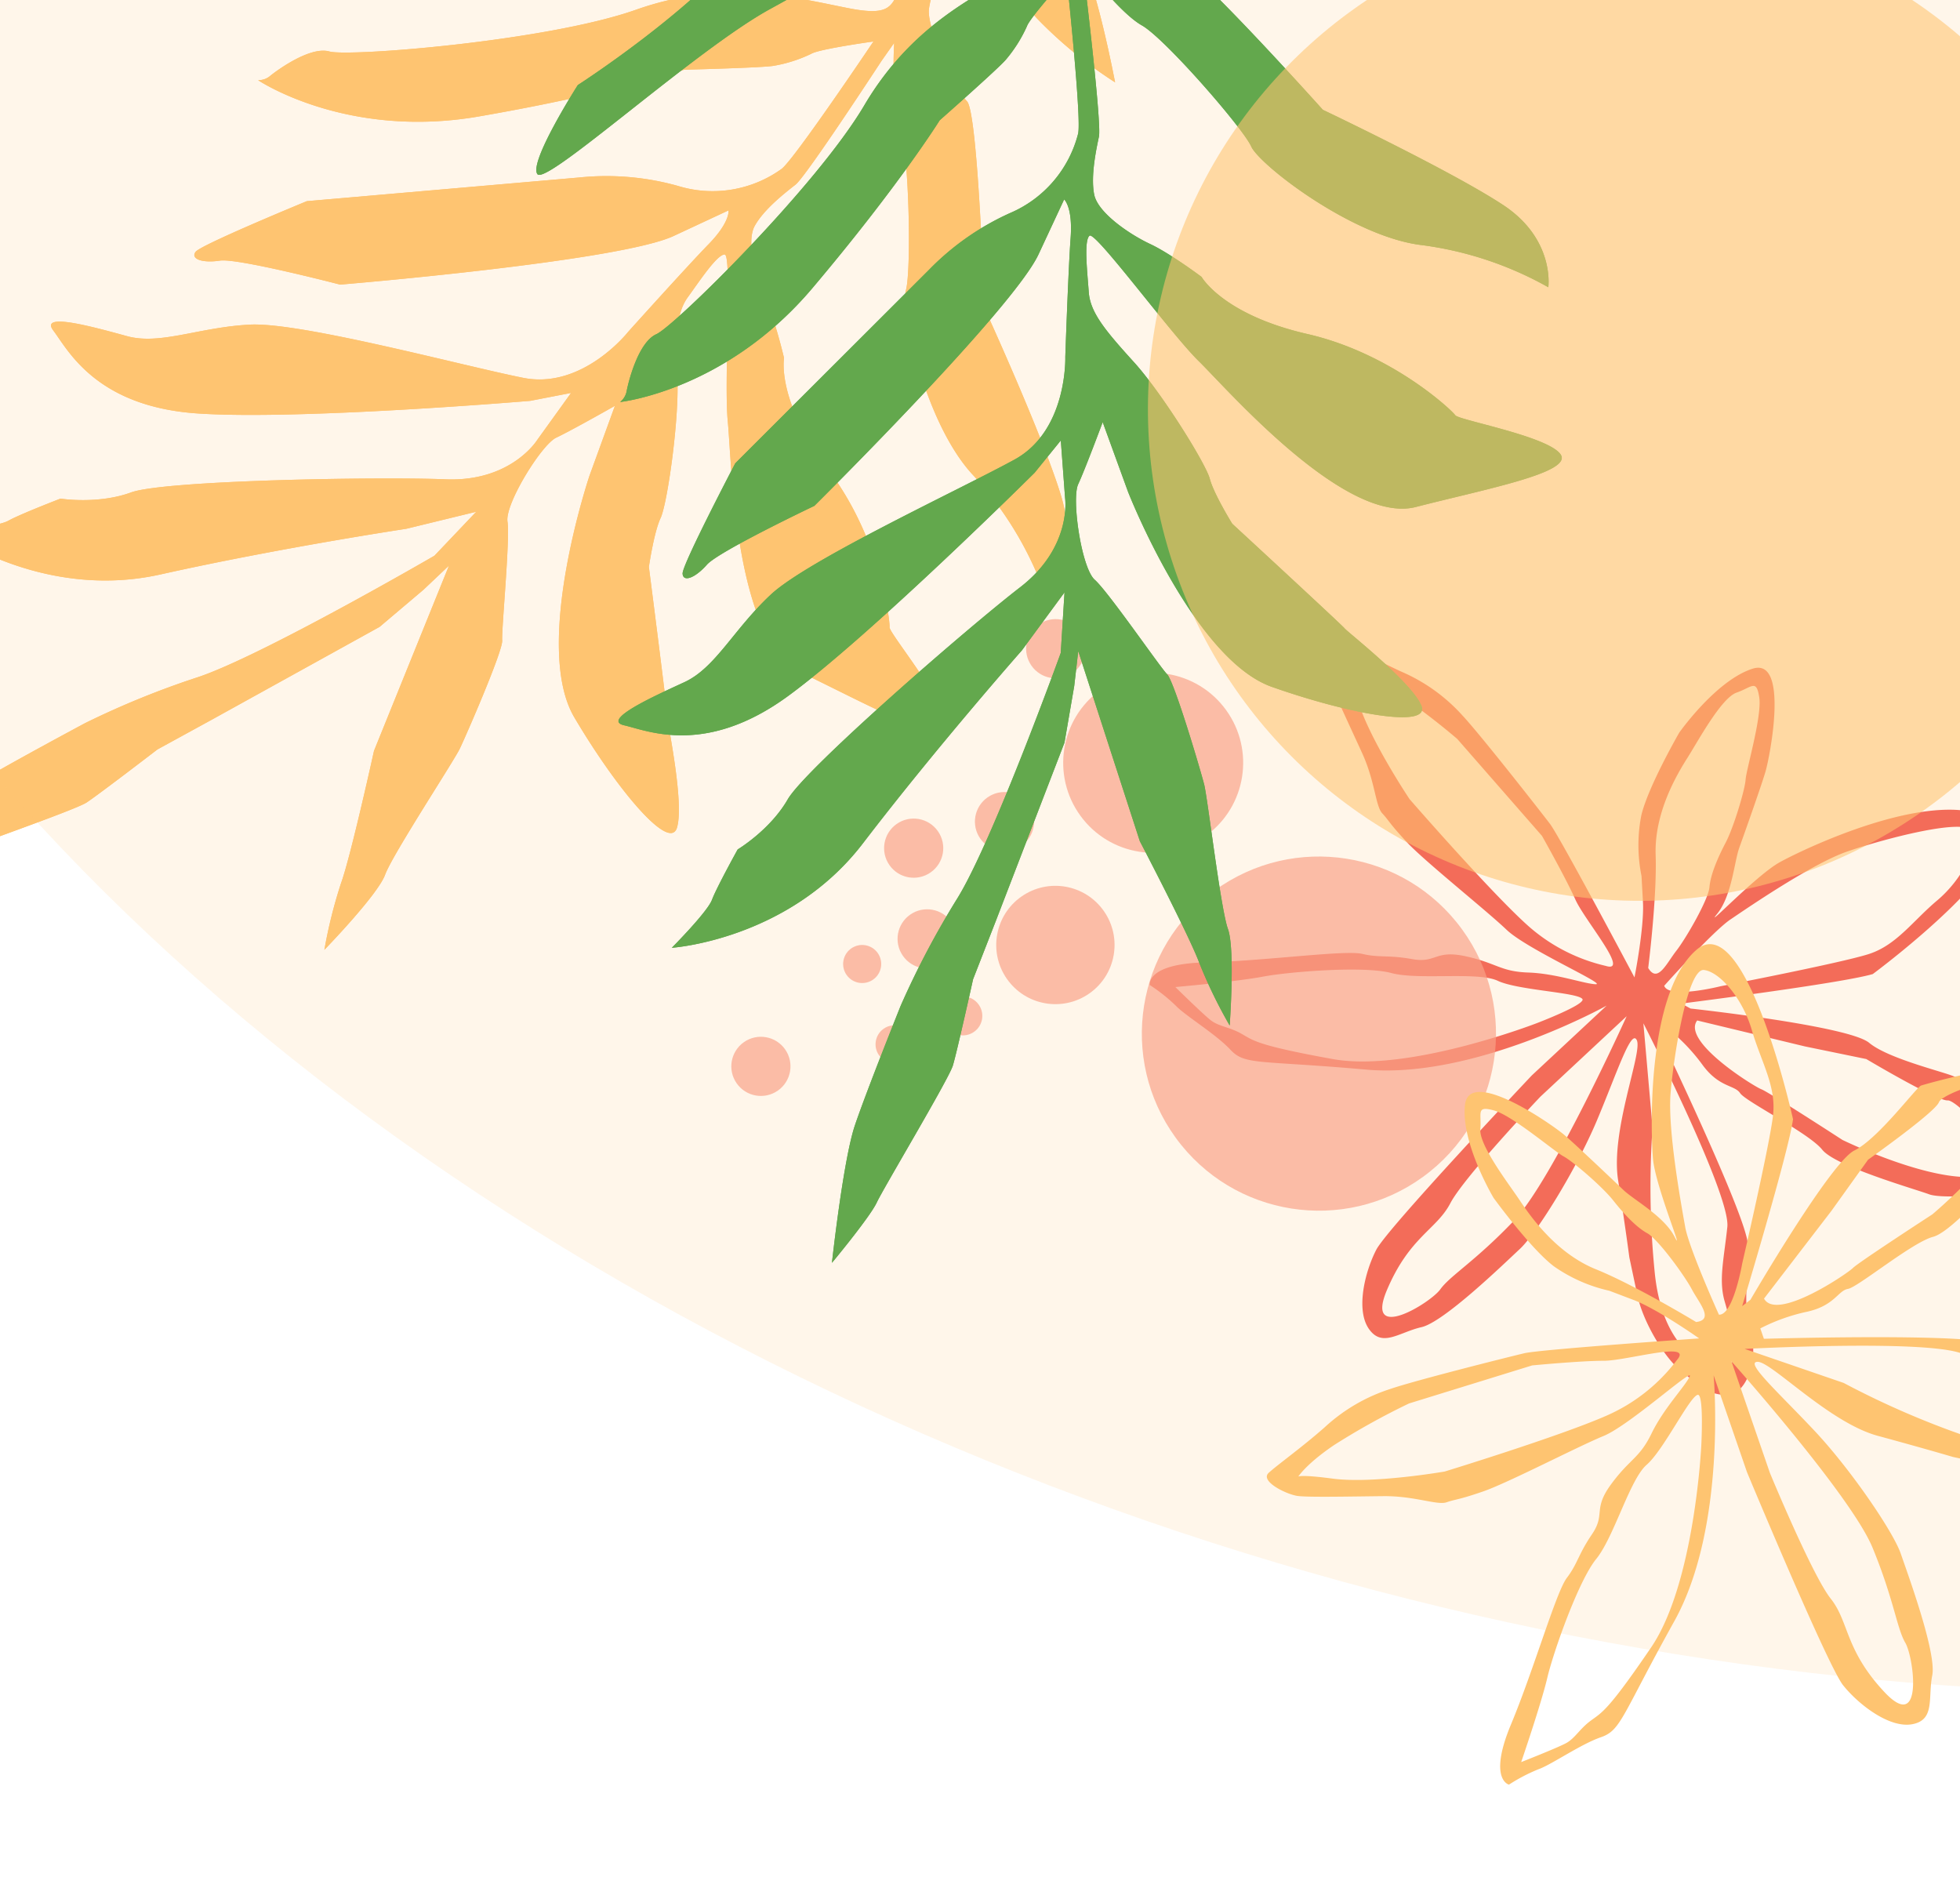 <svg xmlns="http://www.w3.org/2000/svg" xmlns:xlink="http://www.w3.org/1999/xlink" width="421" height="407" viewBox="0 0 421 407">
  <defs>
    <clipPath id="clip-path">
      <rect id="Rectangle_190" data-name="Rectangle 190" width="421" height="407" transform="translate(-13828 -20734.439)" fill="#fff" stroke="#707070" stroke-width="1"/>
    </clipPath>
    <clipPath id="clip-path-2">
      <rect id="Rectangle_107" data-name="Rectangle 107" width="184.927" height="172.731" fill="#f15d55"/>
    </clipPath>
    <clipPath id="clip-path-3">
      <rect id="Rectangle_106" data-name="Rectangle 106" width="227.78" height="346.97" fill="#fec471"/>
    </clipPath>
    <clipPath id="clip-path-4">
      <rect id="Rectangle_106-2" data-name="Rectangle 106" width="227.78" height="346.97" fill="#48a347"/>
    </clipPath>
    <clipPath id="clip-path-5">
      <rect id="Rectangle_107-2" data-name="Rectangle 107" width="184.926" height="172.731" fill="#fec471"/>
    </clipPath>
  </defs>
  <g id="Mask_Group_13" data-name="Mask Group 13" transform="translate(13828 20734.439)" clip-path="url(#clip-path)">
    <g id="Group_382" data-name="Group 382" transform="translate(-13485.282 -20649.973) rotate(47)">
      <g id="Group_47" data-name="Group 47" transform="translate(0 0)" clip-path="url(#clip-path-2)">
        <path id="Path_21" data-name="Path 21" d="M170.117,113.122c-5.32-2.486-9.575-8.5-14.179-12.409s-45.362-16.655-45.362-16.655V81.7a40.214,40.214,0,0,1,10.629-.116c6.026.706,7.8-2.128,9.923-1.77S147.436,74.85,152.04,75.2s19.847-8.859,22.681-10.272,13.463-13.821,9.217-17.013-22.681-4.256-23.745-4.256-12.409,7.8-18.077,8.511S110.576,75.2,110.576,75.2l-2.128.716s20.2-28,23.4-34.384c0,0,5.31-46.425-7.805-41.106S102.075,34.093,100.653,39.76s-.358,22.333-1.064,17.371S93.921,46.85,92.461,44.016s-6.335-12.235-8.105-15.243S69.819,8.22,66.279,15.667s-.706,20.9-.706,20.9,3.9,12.767,7.438,18.077a33.373,33.373,0,0,0,9.566,8.86l4.256,3.55c4.256,3.54,10.63,12.4,10.63,12.4s-32.952-8.86-36.5-9.217-24.093-2.128-29.77-2.128A37.722,37.722,0,0,0,15.25,71.3C9.224,73.786,3.2,75.556.713,76.62s2.128,5.668,4.256,6.732,10.987,3.9,17.361,6.026,10.281,5.668,12.409,5.668,2.476.358,8.153.358,22.323-2.486,28.349-2.834,23.387-7.8,21.617-6.026-7.438,4.6-11.693,8.859-6.026,3.54-11.693,7.438-3.192,5.677-7.447,8.859-4.962,4.962-8.153,7.09S40.764,135.1,32.253,144.662s-4.6,12.051-4.6,12.051a37.326,37.326,0,0,1,7.09-1.064c2.834,0,10.272-2.128,14.885-2.128s5.668-2.834,23.029-18.425S97.819,87.956,97.819,87.956v21.975s2.834,45.013,4.6,49.975,6.384,12.042,11.345,12.757,4.962-4.256,7.438-8.511,2.128-21.965,2.128-26.927-4.256-20.563-8.86-30.834-9.566-19.141-6.732-18.077,10.281,17.361,19.141,23.387,13.821,9.575,13.821,9.575,1.77,1.064,7.051,4.246,14.208,4.962,18.464,4.256,7.09-.358,10.272-3.54-1.064-10.639-6.374-13.115M133.257,62.8,144.245,55s17.013-4.962,18.425-6.732,22.487-2.128,16.384,6.374-25.592,15.949-25.592,15.949-18.435,4.6-19.847,5.32-19.247,5.59-20.2,0ZM91.436,82.288a37.972,37.972,0,0,1-18.425,6.383c-11.161.88-36.5,0-36.5,0S21.091,86.186,13.3,82.288c-4.71-2.35-6.316-2.834-6.848-2.844.783-.561,3.521-2.283,9.508-3.888a154.149,154.149,0,0,1,18.077-3.192l27.642.89S71.947,75.73,76.55,77.326,96.33,79.5,91.436,82.288m-1.064,19.141S79.394,128.888,66.1,138.811,51.568,148.56,48.734,149.45s-4.43,2.476-6.558,2.834-10.455.706-10.455.706,8.153-10.455,11.171-15.243S56,120.212,61.143,117.02s12.4-13.821,16.829-15.591S91.436,90.616,93.215,90.8c1.422.135-2.844,10.63-2.844,10.63m7.621-25.515s-9.74-11.7-16.655-17.719S71.772,42.952,70.708,38.88s-4.43-14.005-3.018-17.2.716-5.136,4.082-2.834,9.4,12.583,10.9,14.179,5.755,8.86,6.993,12.4,2.834,7.09,4.614,9.043S98.883,65.633,99.415,69s2.428,7.738-1.422,6.915m4.43-20.031c.716-4.6,3.192-20.9,6.383-28.174S121.032,3.433,124.223,5.028s5.842,8.685,5.494,15.6,1.064,12.931-1.6,18.6-16.655,28-16.655,28-5.513,10.02-8.328,8.782c0,0-1.431-15.514-.716-20.127m15.6,78.15c.706,12.051-.716,18.067,0,21.617s-2.631,19.847-7.7,8.5-2.225-16.655-4.352-22.681-3.55-29.77-3.55-29.77V86.37s14.885,35.612,15.6,47.663m53.863-11.345c-2.834,2.834-11.577,7.09-25.1-3.192a184.739,184.739,0,0,1-23.1-20.9L105.973,84.774s39.694,11.336,44.3,16.655,7.09,9.208,11.336,11.336,13.115,7.09,10.281,9.923" transform="translate(0 0)" fill="#f15d55"/>
      </g>
    </g>
    <ellipse id="Ellipse_961" data-name="Ellipse 961" cx="38.03" cy="38.03" rx="38.03" ry="38.03" transform="matrix(-0.809, 0.588, -0.588, -0.809, -13491.574, -20504.027)" fill="rgba(247,156,139,0.69)"/>
    <ellipse id="Ellipse_962" data-name="Ellipse 962" cx="19.327" cy="19.327" rx="19.327" ry="19.327" transform="matrix(-0.809, 0.588, -0.588, -0.809, -13553.301, -20566.326)" fill="rgba(247,156,139,0.69)"/>
    <ellipse id="Ellipse_964" data-name="Ellipse 964" cx="6.354" cy="6.354" rx="6.354" ry="6.354" transform="translate(-13622.896 -20550.703) rotate(145)" fill="rgba(247,156,139,0.69)"/>
    <ellipse id="Ellipse_965" data-name="Ellipse 965" cx="6.354" cy="6.354" rx="6.354" ry="6.354" transform="translate(-13655.712 -20503.838) rotate(145)" fill="rgba(247,156,139,0.69)"/>
    <ellipse id="Ellipse_966" data-name="Ellipse 966" cx="4.09" cy="4.09" rx="4.09" ry="4.09" transform="translate(-13637.749 -20530.186) rotate(106)" fill="rgba(247,156,139,0.69)"/>
    <ellipse id="Ellipse_967" data-name="Ellipse 967" cx="12.708" cy="12.708" rx="12.708" ry="12.708" transform="translate(-13583.607 -20528.346) rotate(145)" fill="rgba(247,156,139,0.69)"/>
    <ellipse id="Ellipse_968" data-name="Ellipse 968" cx="6.354" cy="6.354" rx="6.354" ry="6.354" transform="translate(-13603.388 -20556.404) rotate(145)" fill="rgba(247,156,139,0.69)"/>
    <ellipse id="Ellipse_969" data-name="Ellipse 969" cx="6.354" cy="6.354" rx="6.354" ry="6.354" transform="translate(-13620.005 -20531.219) rotate(145)" fill="rgba(247,156,139,0.69)"/>
    <ellipse id="Ellipse_970" data-name="Ellipse 970" cx="4.187" cy="4.187" rx="4.187" ry="4.187" transform="translate(-13615.357 -20515.207) rotate(145)" fill="rgba(247,156,139,0.69)"/>
    <ellipse id="Ellipse_971" data-name="Ellipse 971" cx="4.09" cy="4.09" rx="4.09" ry="4.09" transform="translate(-13630.149 -20509.129) rotate(145)" fill="rgba(247,156,139,0.69)"/>
    <ellipse id="Ellipse_972" data-name="Ellipse 972" cx="6.354" cy="6.354" rx="6.354" ry="6.354" transform="translate(-13592.393 -20593.545) rotate(145)" fill="rgba(247,156,139,0.69)"/>
    <g id="Group_384" data-name="Group 384" transform="matrix(-0.94, -0.342, 0.342, -0.94, -13651.866, -20471.211)">
      <g id="Group_45" data-name="Group 45" transform="translate(0 0)" clip-path="url(#clip-path-3)">
        <path id="Path_19" data-name="Path 19" d="M84.5,346.133s2.45-2.757,0-4.9-7.352-17.154-7.352-17.154-3.676-24.2-3.369-27.262,1.071-10.108,5.9-11.947,24.123-5.207,28.718-4.9,12.559,3.063,29.1-7.045,45.029-16.541,45.029-16.541,15.622-11.946,14.7-15.009-41.047,13.478-59.119,16.234-41.353,7.352-48.4,15.315a57.049,57.049,0,0,1-15.946,12.252s-2.163-15.928,0-24.5-2.126-11.64,9.514-13.478,27.262-3.063,42.885-15.928,54.525-30.631,58.813-30.938,9.19-7.658,10.109-9.189a3.919,3.919,0,0,1,2.183-1.838s-22.094-5.514-47.212,8.883-37.984,24.5-37.984,24.5-15.622,6.126-17.766,7.352a30.147,30.147,0,0,0-6.739,5.207c-1.225,1.532-11.64,7.045-11.64,7.045s7.352-29.712,9.19-32.469a25.332,25.332,0,0,1,19.6-11.027,56.883,56.883,0,0,0,20.523-5.514l53.3-24.811s18.151-16.541,18.724-18.379-2.183-1.838-5.553,0-26.007,3.982-26.007,3.982-54.555,25.117-63.744,34.307l-9.19,9.189s-1.225-2.145,1.532-8.271,9.8-23.586,9.8-23.586,4.9-15.01,17.766-17,49.011-5.054,59.12-9.343,16.541-10.721,23.893-11.334,19.6-1.531,15.316-4.288-14.091-12.252-35.227-6.126-66.165,26.956-66.165,26.956l-7.658,4.594,3.37-11.946s2.144-10.415,15.622-14.7,56.669-20.829,62.489-25.731,13.784-6.432,13.784-6.432,7.045-6.126,8.883-8.271,11.64-6.739,11.64-6.739-24.2-7.045-46.254,7.045-46.254,27.262-46.254,27.262l-12.866,8.576,5.208-11.946s27.629-33.082,38.932-41.964a185.665,185.665,0,0,0,19.268-17.46s13.172-14.7,18.073-20.829S217.753,0,217.753,0s-11.027,6.432-13.478,8.883-23.586,19.6-25.424,22.054-10.415,15.928-10.415,15.928l-8.883,10.108L132.6,87.912,126.47,98.633l-3.37,6.739,1.532-42.884s-3.063-22.973-3.063-29.1a103.942,103.942,0,0,0-1.532-14.7s-6.739,15.01-6.739,19.6-5.514,27.875-5.82,30.938-1.532,22.924-.613,24.94,5.82,21.007,7.658,24.376-1.225,18.073-3.676,20.523-9.5,10.721-9.5,10.721V133.858s-.919-38.6-14.7-49.929-29.1-20.217-28.794-14.7,9.5,20.217,9.8,21.136,15.01,29.406,15.01,29.406,1.532,7.351,1.225,10.72,3.369,20.829,6.739,29.1,5.207,13.171,3.982,17.46-2.757,10.721-4.288,11.334-9.19-25.731-12.866-33.388S60,111.191,44.376,109.66s-34.308-4.595-33.082,0,18.073,14.4,18.379,15.622,8.271,17.154,23.893,27.262,17.154,19.3,17.154,19.3,4.595,7.045,7.964,10.415,8.271,10.108,7.658,14.09-3.676,8.883-5.207,11.334-8.271,31.311-8.271,31.311l-1.225,4.528s-3.676-12.252-7.352-16.541S51.422,198.8,51.116,194.508s-13.784-25.73-27.262-32.469A75.148,75.148,0,0,1,1.492,144.273s-4.9,9.189,3.063,19.91,29.406,32.469,29.406,32.469,15.622,38.9,18.686,40.433,13.172,11.334,14.4,15.622,1.226,28.18,1.226,28.18-14.091-17.153-23.893-22.055a93.522,93.522,0,0,0-20.217-7.045s11.64,19.6,16.847,23.28,28.488,15.315,28.488,15.315.919,26.343,2.757,30.938,4.595,20.829,7.658,22.361,4.595,2.45,4.595,2.45" transform="translate(0.219 0.556)" fill="#fec471"/>
        <path id="Path_20" data-name="Path 20" d="M84.5,346.133s2.45-2.757,0-4.9-7.352-17.154-7.352-17.154-3.676-24.2-3.369-27.262,1.071-10.108,5.9-11.947,24.123-5.207,28.718-4.9,12.559,3.063,29.1-7.045,45.029-16.541,45.029-16.541,15.622-11.946,14.7-15.009-41.047,13.478-59.119,16.234-41.353,7.352-48.4,15.315a57.049,57.049,0,0,1-15.946,12.252s-2.163-15.928,0-24.5-2.126-11.64,9.514-13.478,27.262-3.063,42.885-15.928,54.525-30.631,58.813-30.938,9.19-7.658,10.109-9.189a3.919,3.919,0,0,1,2.183-1.838s-22.094-5.514-47.212,8.883-37.984,24.5-37.984,24.5-15.622,6.126-17.766,7.352a30.147,30.147,0,0,0-6.739,5.207c-1.225,1.532-11.64,7.045-11.64,7.045s7.352-29.712,9.19-32.469a25.332,25.332,0,0,1,19.6-11.027,56.883,56.883,0,0,0,20.523-5.514l53.3-24.811s18.151-16.541,18.724-18.379-2.183-1.838-5.553,0-26.007,3.982-26.007,3.982-54.555,25.117-63.744,34.307l-9.19,9.189s-1.225-2.145,1.532-8.271,9.8-23.586,9.8-23.586,4.9-15.01,17.766-17,49.011-5.054,59.12-9.343,16.541-10.721,23.893-11.334,19.6-1.531,15.316-4.288-14.091-12.252-35.227-6.126-66.165,26.956-66.165,26.956l-7.658,4.594,3.37-11.946s2.144-10.415,15.622-14.7,56.669-20.829,62.489-25.731,13.784-6.432,13.784-6.432,7.045-6.126,8.883-8.271,11.64-6.739,11.64-6.739-24.2-7.045-46.254,7.045-46.254,27.262-46.254,27.262l-12.866,8.576,5.208-11.946s27.629-33.082,38.932-41.964a185.665,185.665,0,0,0,19.268-17.46s13.172-14.7,18.073-20.829S217.753,0,217.753,0s-11.027,6.432-13.478,8.883-23.586,19.6-25.424,22.054-10.415,15.928-10.415,15.928l-8.883,10.108L132.6,87.912,126.47,98.633l-3.37,6.739,1.532-42.884s-3.063-22.973-3.063-29.1a103.942,103.942,0,0,0-1.532-14.7s-6.739,15.01-6.739,19.6-5.514,27.875-5.82,30.938-1.532,22.924-.613,24.94,5.82,21.007,7.658,24.376-1.225,18.073-3.676,20.523-9.5,10.721-9.5,10.721V133.858s-.919-38.6-14.7-49.929-29.1-20.217-28.794-14.7,9.5,20.217,9.8,21.136,15.01,29.406,15.01,29.406,1.532,7.351,1.225,10.72,3.369,20.829,6.739,29.1,5.207,13.171,3.982,17.46-2.757,10.721-4.288,11.334-9.19-25.731-12.866-33.388S60,111.191,44.376,109.66s-34.308-4.595-33.082,0,18.073,14.4,18.379,15.622,8.271,17.154,23.893,27.262,17.154,19.3,17.154,19.3,4.595,7.045,7.964,10.415,8.271,10.108,7.658,14.09-3.676,8.883-5.207,11.334-8.271,31.311-8.271,31.311l-1.225,4.528s-3.676-12.252-7.352-16.541S51.422,198.8,51.116,194.508s-13.784-25.73-27.262-32.469A75.148,75.148,0,0,1,1.492,144.273s-4.9,9.189,3.063,19.91,29.406,32.469,29.406,32.469,15.622,38.9,18.686,40.433,13.172,11.334,14.4,15.622,1.226,28.18,1.226,28.18-14.091-17.153-23.893-22.055a93.522,93.522,0,0,0-20.217-7.045s11.64,19.6,16.847,23.28,28.488,15.315,28.488,15.315.919,26.343,2.757,30.938,4.595,20.829,7.658,22.361S84.5,346.133,84.5,346.133Z" transform="translate(0.219 0.556)" fill="#fec471"/>
      </g>
    </g>
    <g id="Group_385" data-name="Group 385" transform="translate(-13444.285 -20537.227) rotate(160)">
      <g id="Group_45-2" data-name="Group 45" transform="translate(0 0)" clip-path="url(#clip-path-4)">
        <path id="Path_19-2" data-name="Path 19" d="M84.5,346.133s2.45-2.757,0-4.9-7.352-17.154-7.352-17.154-3.676-24.2-3.369-27.262,1.071-10.108,5.9-11.947,24.123-5.207,28.718-4.9,12.559,3.063,29.1-7.045,45.029-16.541,45.029-16.541,15.622-11.946,14.7-15.009-41.047,13.478-59.119,16.234-41.353,7.352-48.4,15.315a57.049,57.049,0,0,1-15.946,12.252s-2.163-15.928,0-24.5-2.126-11.64,9.514-13.478,27.262-3.063,42.885-15.928,54.525-30.631,58.813-30.938,9.19-7.658,10.109-9.189a3.919,3.919,0,0,1,2.183-1.838s-22.094-5.514-47.212,8.883-37.984,24.5-37.984,24.5-15.622,6.126-17.766,7.352a30.147,30.147,0,0,0-6.739,5.207c-1.225,1.532-11.64,7.045-11.64,7.045s7.352-29.712,9.19-32.469a25.332,25.332,0,0,1,19.6-11.027,56.883,56.883,0,0,0,20.523-5.514l53.3-24.811s18.151-16.541,18.724-18.379-2.183-1.838-5.553,0-26.007,3.982-26.007,3.982-54.555,25.117-63.744,34.307l-9.19,9.189s-1.225-2.145,1.532-8.271,9.8-23.586,9.8-23.586,4.9-15.01,17.766-17,49.011-5.054,59.12-9.343,16.541-10.721,23.893-11.334,19.6-1.531,15.316-4.288-14.091-12.252-35.227-6.126-66.165,26.956-66.165,26.956l-7.658,4.594,3.37-11.946s2.144-10.415,15.622-14.7,56.669-20.829,62.489-25.731,13.784-6.432,13.784-6.432,7.045-6.126,8.883-8.271,11.64-6.739,11.64-6.739-24.2-7.045-46.254,7.045-46.254,27.262-46.254,27.262l-12.866,8.576,5.208-11.946s27.629-33.082,38.932-41.964a185.665,185.665,0,0,0,19.268-17.46s13.172-14.7,18.073-20.829S217.753,0,217.753,0s-11.027,6.432-13.478,8.883-23.586,19.6-25.424,22.054-10.415,15.928-10.415,15.928l-8.883,10.108L132.6,87.912,126.47,98.633l-3.37,6.739,1.532-42.884s-3.063-22.973-3.063-29.1a103.942,103.942,0,0,0-1.532-14.7s-6.739,15.01-6.739,19.6-5.514,27.875-5.82,30.938-1.532,22.924-.613,24.94,5.82,21.007,7.658,24.376-1.225,18.073-3.676,20.523-9.5,10.721-9.5,10.721V133.858s-.919-38.6-14.7-49.929-29.1-20.217-28.794-14.7,9.5,20.217,9.8,21.136,15.01,29.406,15.01,29.406,1.532,7.351,1.225,10.72,3.369,20.829,6.739,29.1,5.207,13.171,3.982,17.46-2.757,10.721-4.288,11.334-9.19-25.731-12.866-33.388S60,111.191,44.376,109.66s-34.308-4.595-33.082,0,18.073,14.4,18.379,15.622,8.271,17.154,23.893,27.262,17.154,19.3,17.154,19.3,4.595,7.045,7.964,10.415,8.271,10.108,7.658,14.09-3.676,8.883-5.207,11.334-8.271,31.311-8.271,31.311l-1.225,4.528s-3.676-12.252-7.352-16.541S51.422,198.8,51.116,194.508s-13.784-25.73-27.262-32.469A75.148,75.148,0,0,1,1.492,144.273s-4.9,9.189,3.063,19.91,29.406,32.469,29.406,32.469,15.622,38.9,18.686,40.433,13.172,11.334,14.4,15.622,1.226,28.18,1.226,28.18-14.091-17.153-23.893-22.055a93.522,93.522,0,0,0-20.217-7.045s11.64,19.6,16.847,23.28,28.488,15.315,28.488,15.315.919,26.343,2.757,30.938,4.595,20.829,7.658,22.361,4.595,2.45,4.595,2.45" transform="translate(0.219 0.556)" fill="#48a347"/>
        <path id="Path_20-2" data-name="Path 20" d="M84.5,346.133s2.45-2.757,0-4.9-7.352-17.154-7.352-17.154-3.676-24.2-3.369-27.262,1.071-10.108,5.9-11.947,24.123-5.207,28.718-4.9,12.559,3.063,29.1-7.045,45.029-16.541,45.029-16.541,15.622-11.946,14.7-15.009-41.047,13.478-59.119,16.234-41.353,7.352-48.4,15.315a57.049,57.049,0,0,1-15.946,12.252s-2.163-15.928,0-24.5-2.126-11.64,9.514-13.478,27.262-3.063,42.885-15.928,54.525-30.631,58.813-30.938,9.19-7.658,10.109-9.189a3.919,3.919,0,0,1,2.183-1.838s-22.094-5.514-47.212,8.883-37.984,24.5-37.984,24.5-15.622,6.126-17.766,7.352a30.147,30.147,0,0,0-6.739,5.207c-1.225,1.532-11.64,7.045-11.64,7.045s7.352-29.712,9.19-32.469a25.332,25.332,0,0,1,19.6-11.027,56.883,56.883,0,0,0,20.523-5.514l53.3-24.811s18.151-16.541,18.724-18.379-2.183-1.838-5.553,0-26.007,3.982-26.007,3.982-54.555,25.117-63.744,34.307l-9.19,9.189s-1.225-2.145,1.532-8.271,9.8-23.586,9.8-23.586,4.9-15.01,17.766-17,49.011-5.054,59.12-9.343,16.541-10.721,23.893-11.334,19.6-1.531,15.316-4.288-14.091-12.252-35.227-6.126-66.165,26.956-66.165,26.956l-7.658,4.594,3.37-11.946s2.144-10.415,15.622-14.7,56.669-20.829,62.489-25.731,13.784-6.432,13.784-6.432,7.045-6.126,8.883-8.271,11.64-6.739,11.64-6.739-24.2-7.045-46.254,7.045-46.254,27.262-46.254,27.262l-12.866,8.576,5.208-11.946s27.629-33.082,38.932-41.964a185.665,185.665,0,0,0,19.268-17.46s13.172-14.7,18.073-20.829S217.753,0,217.753,0s-11.027,6.432-13.478,8.883-23.586,19.6-25.424,22.054-10.415,15.928-10.415,15.928l-8.883,10.108L132.6,87.912,126.47,98.633l-3.37,6.739,1.532-42.884s-3.063-22.973-3.063-29.1a103.942,103.942,0,0,0-1.532-14.7s-6.739,15.01-6.739,19.6-5.514,27.875-5.82,30.938-1.532,22.924-.613,24.94,5.82,21.007,7.658,24.376-1.225,18.073-3.676,20.523-9.5,10.721-9.5,10.721V133.858s-.919-38.6-14.7-49.929-29.1-20.217-28.794-14.7,9.5,20.217,9.8,21.136,15.01,29.406,15.01,29.406,1.532,7.351,1.225,10.72,3.369,20.829,6.739,29.1,5.207,13.171,3.982,17.46-2.757,10.721-4.288,11.334-9.19-25.731-12.866-33.388S60,111.191,44.376,109.66s-34.308-4.595-33.082,0,18.073,14.4,18.379,15.622,8.271,17.154,23.893,27.262,17.154,19.3,17.154,19.3,4.595,7.045,7.964,10.415,8.271,10.108,7.658,14.09-3.676,8.883-5.207,11.334-8.271,31.311-8.271,31.311l-1.225,4.528s-3.676-12.252-7.352-16.541S51.422,198.8,51.116,194.508s-13.784-25.73-27.262-32.469A75.148,75.148,0,0,1,1.492,144.273s-4.9,9.189,3.063,19.91,29.406,32.469,29.406,32.469,15.622,38.9,18.686,40.433,13.172,11.334,14.4,15.622,1.226,28.18,1.226,28.18-14.091-17.153-23.893-22.055a93.522,93.522,0,0,0-20.217-7.045s11.64,19.6,16.847,23.28,28.488,15.315,28.488,15.315.919,26.343,2.757,30.938,4.595,20.829,7.658,22.361S84.5,346.133,84.5,346.133Z" transform="translate(0.219 0.556)" fill="#48a347"/>
      </g>
    </g>
    <ellipse id="Ellipse_960" data-name="Ellipse 960" cx="454.67" cy="303.113" rx="454.67" ry="303.113" transform="translate(-13816.758 -21104.803) rotate(16)" fill="rgba(254,196,113,0.15)"/>
    <g id="Group_383" data-name="Group 383" transform="matrix(0.946, -0.326, 0.326, 0.946, -13581.132, -20490.355)">
      <g id="Group_47-2" data-name="Group 47" transform="translate(0 0)" clip-path="url(#clip-path-5)">
        <path id="Path_21-2" data-name="Path 21" d="M170.117,113.122c-5.32-2.486-9.575-8.5-14.179-12.409s-45.361-16.655-45.361-16.655V81.7a40.214,40.214,0,0,1,10.629-.116c6.026.706,7.8-2.128,9.923-1.77S147.436,74.85,152.04,75.2s19.847-8.86,22.681-10.272,13.463-13.821,9.217-17.013-22.681-4.256-23.745-4.256-12.409,7.8-18.077,8.511S110.576,75.2,110.576,75.2l-2.128.716s20.2-28,23.4-34.384c0,0,5.31-46.426-7.805-41.106s-21.965,33.668-23.387,39.336-.358,22.333-1.064,17.371S93.921,46.85,92.461,44.016s-6.335-12.235-8.105-15.243S69.819,8.22,66.279,15.668s-.706,20.9-.706,20.9,3.9,12.767,7.438,18.077a33.372,33.372,0,0,0,9.566,8.86l4.256,3.55c4.256,3.54,10.629,12.4,10.629,12.4s-32.952-8.859-36.5-9.217-24.093-2.128-29.77-2.128A37.721,37.721,0,0,0,15.25,71.3C9.224,73.787,3.2,75.557.713,76.621s2.128,5.668,4.256,6.732,10.987,3.9,17.361,6.026,10.281,5.668,12.409,5.668,2.476.358,8.153.358S65.215,92.918,71.24,92.57s23.387-7.8,21.617-6.026-7.438,4.6-11.693,8.86-6.026,3.54-11.693,7.438-3.192,5.677-7.447,8.86-4.962,4.962-8.153,7.09S40.764,135.1,32.253,144.663s-4.6,12.051-4.6,12.051a37.326,37.326,0,0,1,7.09-1.064c2.834,0,10.272-2.128,14.885-2.128s5.668-2.834,23.029-18.425S97.819,87.956,97.819,87.956v21.975s2.834,45.013,4.6,49.975,6.383,12.042,11.345,12.757,4.962-4.256,7.438-8.511,2.128-21.965,2.128-26.927-4.256-20.563-8.859-30.834-9.566-19.141-6.732-18.077,10.281,17.361,19.141,23.387,13.821,9.575,13.821,9.575,1.77,1.064,7.051,4.246,14.208,4.962,18.464,4.256,7.09-.358,10.272-3.54-1.064-10.639-6.374-13.115M133.257,62.8,144.244,55s17.013-4.962,18.425-6.732,22.487-2.128,16.384,6.374-25.592,15.949-25.592,15.949-18.435,4.6-19.847,5.32-19.247,5.59-20.2,0ZM91.435,82.288A37.972,37.972,0,0,1,73.01,88.672c-11.161.88-36.5,0-36.5,0S21.091,86.186,13.3,82.288c-4.71-2.35-6.316-2.834-6.848-2.844.783-.561,3.521-2.283,9.508-3.888a154.146,154.146,0,0,1,18.077-3.192l27.642.89s10.272,2.476,14.875,4.072S96.329,79.5,91.435,82.288m-1.064,19.141S79.394,128.888,66.1,138.811s-14.537,9.749-17.371,10.639-4.43,2.476-6.558,2.834-10.455.706-10.455.706,8.153-10.455,11.171-15.243S56,120.212,61.143,117.02s12.4-13.821,16.829-15.591S91.435,90.616,93.215,90.8c1.422.135-2.844,10.63-2.844,10.63m7.622-25.515s-9.74-11.7-16.655-17.719S71.772,42.952,70.709,38.88s-4.43-14.005-3.018-17.2.716-5.136,4.082-2.834,9.4,12.583,10.9,14.179,5.755,8.86,6.993,12.4,2.834,7.09,4.613,9.043S98.883,65.633,99.415,69s2.428,7.738-1.422,6.915m4.43-20.031c.716-4.6,3.192-20.9,6.383-28.174S121.032,3.433,124.224,5.028s5.842,8.685,5.494,15.6,1.064,12.931-1.6,18.6-16.655,28-16.655,28-5.513,10.02-8.328,8.782c0,0-1.431-15.514-.716-20.127m15.6,78.15c.706,12.051-.716,18.067,0,21.617s-2.631,19.847-7.7,8.5-2.225-16.655-4.352-22.681-3.55-29.77-3.55-29.77V86.37s14.885,35.612,15.6,47.663m53.863-11.345c-2.834,2.834-11.577,7.09-25.1-3.192a184.737,184.737,0,0,1-23.1-20.9L105.972,84.774s39.694,11.335,44.3,16.655,7.09,9.208,11.335,11.336,13.115,7.09,10.281,9.923" transform="translate(0 0)" fill="#fec471"/>
      </g>
    </g>
    <ellipse id="Ellipse_963" data-name="Ellipse 963" cx="105.603" cy="105.603" rx="105.603" ry="105.603" transform="translate(-13345.204 -20718.961) rotate(106)" fill="#fec471" opacity="0.581"/>
  </g>
</svg>
